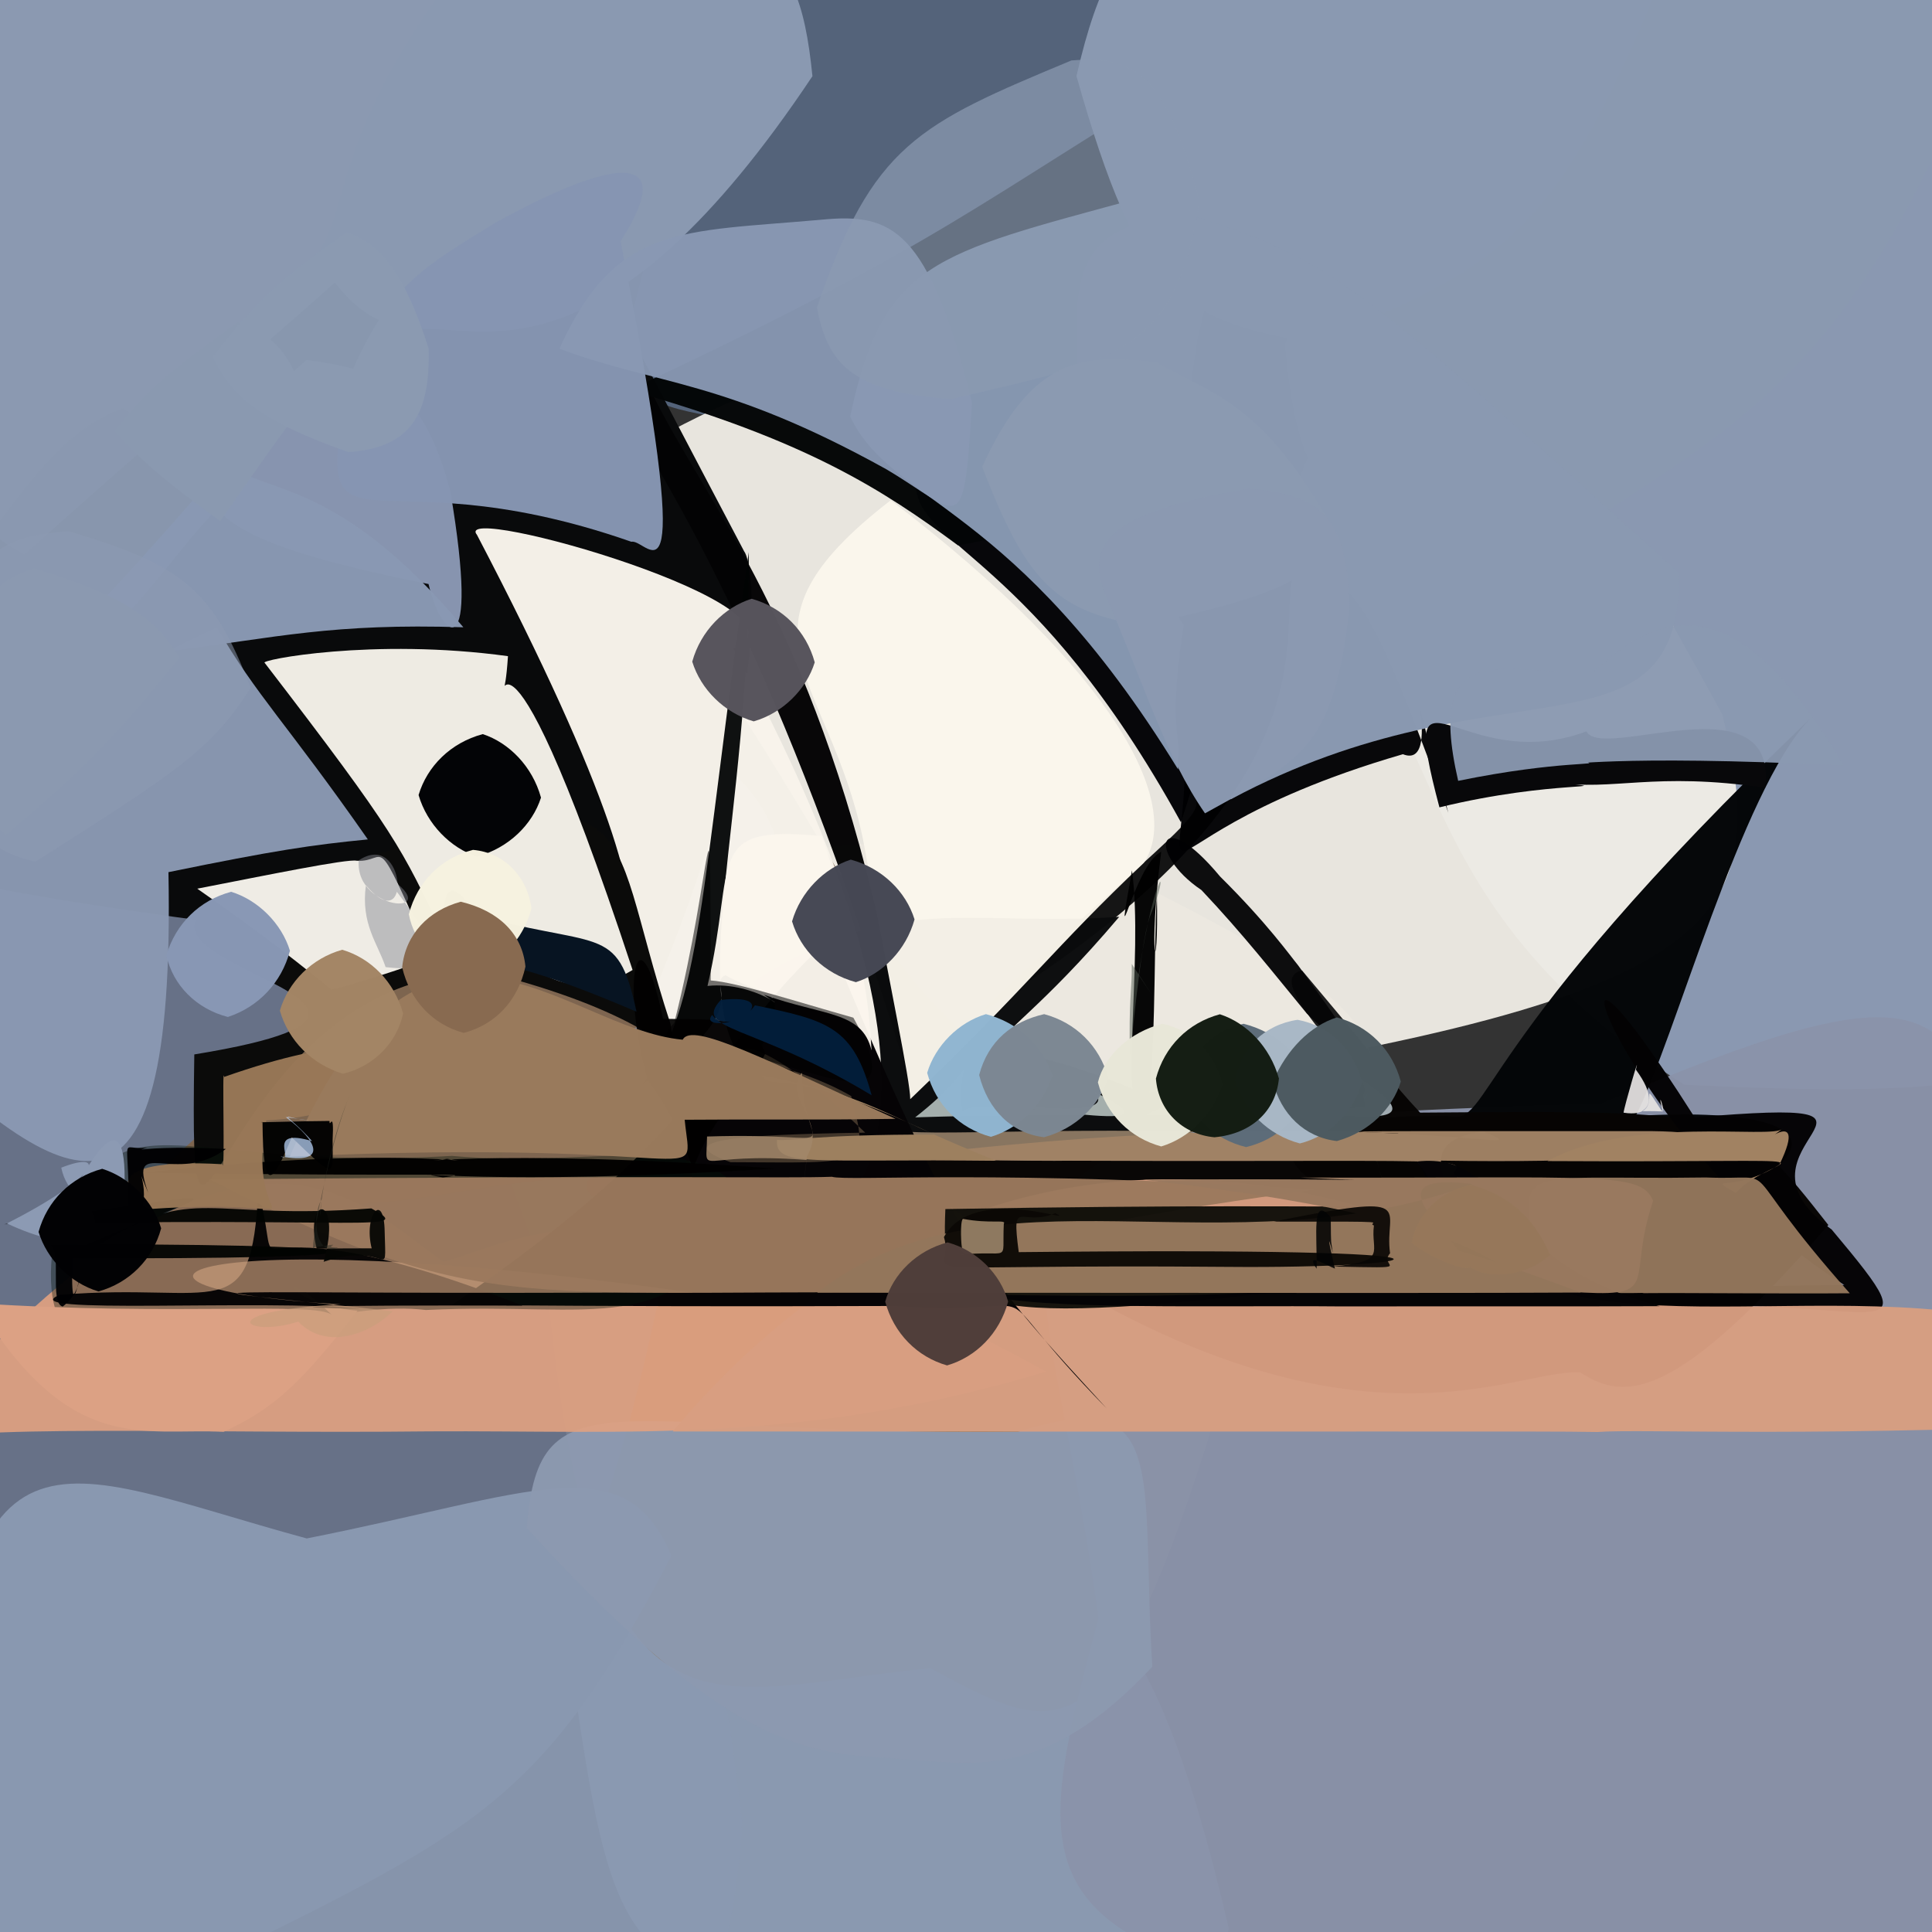 <?xml version="1.0" ?>
<svg xmlns="http://www.w3.org/2000/svg" version="1.1" width="600" height="600">
  <rect width="100%" height="100%" fill="#333333" stroke="none"/>
  <defs/>
  <g>
    <path d="M 381.618 598.85 C 378.009 620.741 361.781 622.132 250.383 620.457 C 193.874 613.003 189.412 600.929 177.731 519.664 C 180.62 454.559 203.891 468.999 259.903 494.64 C 324.64 484.939 351.312 468.757 381.618 598.85" stroke-width="0.0" fill="rgb(138, 153, 176)" opacity="0.997"/>
    <path d="M 372.773 4.964 C 332.587 81.317 317.697 90.557 237.482 131.843 C 185.916 123.97 186.284 125.73 212.079 44.267 C 223.055 -10.23 227.323 -19.137 288.434 -21.05 C 354.404 -23.356 368.929 -21.356 372.773 4.964" stroke-width="0.0" fill="rgb(96, 116, 148)" opacity="0.732"/>
    <path d="M 230.481 565.762 C 225.868 644.031 201.911 631.095 148.878 618.798 C 96.665 624.22 68.682 635.284 54.107 604.076 C 88.848 540.277 102.456 533.23 190.995 484.662 C 219.918 491.453 223.421 506.291 230.481 565.762" stroke-width="0.0" fill="rgb(138, 153, 177)" opacity="0.946"/>
    <path d="M 625.358 197.066 C 658.144 320.201 685.246 344.902 523.011 336.892 C 432.054 278.375 452.349 219.83 405.893 191.638 C 441.345 91.102 467.226 90.906 596.247 16.499 C 623.569 22.999 623.332 40.674 625.358 197.066" stroke-width="0.0" fill="rgb(138, 152, 177)" opacity="1"/>
    <path d="M 394.602 379.604 C 348.346 551.488 334.422 542.42 288.964 518.06 C 217.923 524.866 184.341 550.305 169.607 396.794 C 137.222 309.847 117.05 265.283 322.583 259.184 C 444.691 317.909 444.768 325.851 394.602 379.604" stroke-width="0.0" fill="rgb(140, 121, 99)" opacity="0.954"/>
    <path d="M 534.88 221.872 C 551.755 290.187 532.154 311.339 334.26 340.803 C 265.465 316.338 265.093 252.548 177.951 151.801 C 289.273 78.94 348.538 113.633 424.161 87.73 C 450.598 89.82 465.963 95.819 534.88 221.872" stroke-width="0.0" fill="rgb(242, 239, 231)" opacity="0.946"/>
    <path d="M 430.674 85.117 C 407.335 138.852 398.896 153.974 366.764 255.401 C 321.221 172.594 285.183 169.824 284.381 150.633 C 342.351 93.341 339.857 67.467 392.214 46.04 C 416.035 51.382 428.257 57.926 430.674 85.117" stroke-width="0.0" fill="rgb(1, 1, 4)" opacity="0.968"/>
    <path d="M 213.507 358.409 C 179.878 539.088 160.099 526.949 82.281 522.165 C 9.283 549.334 -12.585 567.533 -30.781 340.159 C -74.654 273.626 -90.003 255.878 169.675 212.085 C 275.15 241.868 245.003 290.679 213.507 358.409" stroke-width="0.0" fill="rgb(115, 127, 155)" opacity="0.816"/>
    <path d="M 231.08 171.186 C 234.386 175.259 239.538 219.671 204.921 303.788 C -56.093 271.817 -57.126 272.255 -38.3 232.042 C 58.088 36.159 95.46 43.957 145.941 12.269 C 153.88 20.915 158.044 32.681 231.08 171.186" stroke-width="0.0" fill="rgb(9, 10, 11)" opacity="1.0"/>
    <path d="M 164.417 2.988 C 139.775 66.751 122.068 69.592 7.615 172.19 C -15.81 159.784 -20.018 145.1 -19.99 50.243 C -10.156 -47.661 14.743 -33.535 89.924 -21.335 C 150.581 -20.938 163.649 -17.896 164.417 2.988" stroke-width="0.0" fill="rgb(139, 153, 177)" opacity="1"/>
    <path d="M 208.552 483.164 C 165.642 565.573 144.77 569.413 43.851 620.075 C 0.234 625.342 -13.264 623.448 -19.553 561.882 C -11.818 432.6 15.485 456.056 95.253 477.779 C 165.536 463.898 194.06 448.487 208.552 483.164" stroke-width="0.0" fill="rgb(137, 152, 176)" opacity="1"/>
    <path d="M 616.129 12.499 C 568.487 132.575 531.461 132.268 458.378 186.715 C 408.187 161.088 402.725 145.695 398.96 107.006 C 427.982 33.923 436.988 12.061 537.305 -20.393 C 586.914 -28.331 607.37 -33.949 616.129 12.499" stroke-width="0.0" fill="rgb(138, 153, 176)" opacity="1.0"/>
    <path d="M 618.765 375.778 C 615.082 682.791 603.688 678.3 524.174 634.566 C 312.785 612.643 315.971 597.44 341.124 502.524 C 321.785 360.422 278.455 348.939 497.366 342.765 C 598.031 300.309 611.332 306.033 618.765 375.778" stroke-width="0.0" fill="rgb(138, 147, 169)" opacity="0.968"/>
    <path d="M 207.942 19.654 C 156.908 146.137 247.044 111.067 282.384 335.52 C 210.817 100.774 152.066 95.134 131.318 30.837 C 133.406 -8.543 134.616 -16.024 198.1 -20.021 C 250.305 -19.459 250.929 -14.345 207.942 19.654" stroke-width="0.0" fill="rgb(4, 4, 5)" opacity="0.98"/>
    <path d="M 393.921 53.364 C 358.406 123.437 367.006 157.67 297.488 169.356 C 274.306 152.221 250.397 136.633 195.318 121.167 C 293.486 75.205 304.196 62.441 372.233 21.71 C 388.596 18.817 393.66 32.178 393.921 53.364" stroke-width="0.0" fill="rgb(4, 6, 7)" opacity="0.981"/>
    <path d="M 515.904 -6.545 C 484.561 68.963 469.865 82.577 406.997 106.509 C 366.692 99.076 353.813 92.649 334.308 23.627 C 347.735 -35.105 366.072 -29.135 418.626 -20.648 C 478.497 -22.152 497.578 -23.786 515.904 -6.545" stroke-width="0.0" fill="rgb(138, 153, 177)" opacity="1"/>
    <path d="M 252.309 23.659 C 189.192 118.319 151.447 101.627 131.632 102.151 C 117.821 102.235 108.408 96.04 98.222 79.305 C 109.87 63.142 102.17 37.892 152.018 -21.564 C 233.64 -27.994 247.674 -22.867 252.309 23.659" stroke-width="0.0" fill="rgb(138, 153, 177)" opacity="1.0"/>
    <path d="M 372.022 105.108 C 364.893 149.291 368.857 162.782 365.837 238.901 C 314.676 155.605 277.023 156.886 264.046 129.337 C 274.214 81.406 289.807 78.9 352.978 61.735 C 378.051 62.213 379.809 74.693 372.022 105.108" stroke-width="0.0" fill="rgb(135, 152, 178)" opacity="0.984"/>
    <path d="M 139.896 152.825 C 149.231 208.064 137.13 198.768 133.085 181.375 C 74.629 169.682 66.564 161.356 62.221 148.591 C 74.444 136.697 78.694 125.771 95.212 111.795 C 115.79 114.711 130.92 117.789 139.896 152.825" stroke-width="0.0" fill="rgb(144, 158, 188)" opacity="0.927"/>
    <path d="M 192.744 74.925 C 216.777 197.789 201.408 167.049 196.073 168.251 C 112.004 138.879 96.049 180.082 108.528 117.167 C 120.646 88.75 131.033 83.198 153.802 69.178 C 188.314 50.117 211.896 44.958 192.744 74.925" stroke-width="0.0" fill="rgb(135, 150, 178)" opacity="0.981"/>
    <path d="M 449.793 252.379 C 431.03 187.023 450.063 239.969 435.683 234.226 C 333.807 263.822 377.861 299.357 366.03 190.462 C 379.304 138.974 385.981 129.111 377.424 165.25 C 421.896 182.692 418.743 168.291 449.793 252.379" stroke-width="0.0" fill="rgb(0, 1, 3)" opacity="0.963"/>
    <path d="M 70.92 154.782 C 58.693 165.801 53.508 176.137 31.904 199.072 C 12.358 195.621 -0.754 190.283 -8.135 173.3 C 15.497 138.839 25.531 131.813 38.214 126.716 C 54.18 137.797 63.176 145.422 70.92 154.782" stroke-width="0.0" fill="rgb(139, 153, 176)" opacity="0.981"/>
    <path d="M 143.9 194.804 C 103.053 193.536 86.744 197.835 50.924 202.491 C 42.927 210.667 34.715 200.297 31.161 187.18 C 50.459 166.557 57.268 158.073 70.2 143.826 C 82.221 153.714 104.449 147.939 143.9 194.804" stroke-width="0.0" fill="rgb(137, 152, 179)" opacity="0.983"/>
    <path d="M 357.859 517.624 C 325.742 551.876 305.174 547.991 281.055 546.423 C 257.19 543.671 232.704 550.836 163.625 474.517 C 167.231 424.818 191.827 446.137 316.171 444.649 C 363.624 429.626 354.109 456.983 357.859 517.624" stroke-width="0.0" fill="rgb(141, 153, 176)" opacity="0.966"/>
    <path d="M 521.528 177.963 C 521.871 238.821 465.714 203.584 382.275 248.205 C 350.277 156.857 341.47 151.169 335.07 121.257 C 332.836 84.74 333.326 69.718 369.295 66.699 C 413.174 80.132 421.463 87.496 521.528 177.963" stroke-width="0.0" fill="rgb(138, 153, 177)" opacity="0.993"/>
    <path d="M 301.864 125.084 C 299.272 168.466 298.614 159.568 275.252 145.731 C 224.581 117.625 204.046 119.687 173.732 108.289 C 191.255 69.527 211.158 72.168 255.247 68.219 C 276.899 66.152 288.286 70.646 301.864 125.084" stroke-width="0.0" fill="rgb(137, 153, 180)" opacity="0.962"/>
    <path d="M 114.235 260.688 C 96.826 262.394 85.371 264.081 52.314 270.854 C 54.596 392.018 21.182 371.736 -33.802 318.965 C 16.223 217.729 31.24 211.99 67.352 194.819 C 79.574 216.003 89.157 224.752 114.235 260.688" stroke-width="0.0" fill="rgb(138, 152, 178)" opacity="0.979"/>
    <path d="M 401.335 179.026 C 397.184 197.971 414.96 246.685 304.809 314.154 C 414.079 211.838 352.902 283.161 367.645 194.218 C 324.145 128.612 332.661 130.498 350.494 132.015 C 378.577 137.73 389.395 142.936 401.335 179.026" stroke-width="0.0" fill="rgb(0, 0, 2)" opacity="0.908"/>
    <path d="M 94.191 125.781 C 81.877 142.091 75.702 151.653 68.356 161.824 C 53.762 151.204 44.321 143.844 35.675 133.942 C 45.49 120.779 54.425 114.17 73.854 100.043 C 85.092 103.351 92.434 112.443 94.191 125.781" stroke-width="0.0" fill="rgb(138, 153, 176)" opacity="1.0"/>
    <path d="M 133.112 108.208 C 133.71 129.329 127.121 139.023 108.223 140.423 C 80.475 130.656 71.784 122.913 66.107 110.885 C 80.56 91.826 89.457 85.161 107.644 72.115 C 118.51 75.821 125.715 85.045 133.112 108.208" stroke-width="0.0" fill="rgb(139, 154, 177)" opacity="0.98"/>
    <path d="M 372.517 62.59 C 364.948 110.111 347.039 111.696 295.593 123.92 C 263.349 121.956 256.902 111.828 253.683 95.492 C 271.065 44.759 285.22 38.575 332.738 18.772 C 351.942 17.3 362.365 22.331 372.517 62.59" stroke-width="0.0" fill="rgb(138, 153, 177)" opacity="0.73"/>
    <path d="M 77.832 213.603 C 65.625 233.03 54.063 240.177 11.035 267.587 C -10.578 263.149 -14.291 247.254 -16.849 210.08 C -11.598 175.267 -3.046 166.24 21.522 165.042 C 56.964 175.51 66.187 183.317 77.832 213.603" stroke-width="0.0" fill="rgb(141, 155, 178)" opacity="0.533"/>
    <path d="M 507.979 346.546 C 585.378 342.283 564.314 369.572 485.366 386.755 C 395.171 377.845 368.439 345.776 449.835 346.597 C 463.36 350.122 455.506 325.282 562.027 223.303 C 540.611 245.663 520.094 323.123 507.979 346.546" stroke-width="0.0" fill="rgb(5, 7, 9)" opacity="0.989"/>
    <path d="M 414.404 164.901 C 409.489 178.989 398.654 184.763 354.814 194.13 C 326.765 190.104 318.124 178.653 305.02 144.967 C 320.604 110.771 336.304 109.746 359.042 112.499 C 377.184 122.874 392.151 124.79 414.404 164.901" stroke-width="0.0" fill="rgb(139, 154, 177)" opacity="1.0"/>
    <path d="M 419.05 189.279 C 414.122 233.434 403.393 236.32 374.223 252.588 C 362.047 235.044 355.586 213.307 343.462 185.087 C 337.019 169.119 342.91 159.503 387.441 151.791 C 412.016 153.301 418.691 162.541 419.05 189.279" stroke-width="0.0" fill="rgb(139, 153, 177)" opacity="0.986"/>
    <path d="M 567.809 380.439 C 520.795 434.82 504.875 435.467 490.802 426.234 C 467.473 424.641 407.215 465.876 274.343 358.712 C 490.74 372.321 401.241 302.779 441.034 345.534 C 539.818 344.784 539.62 344.543 567.809 380.439" stroke-width="0.0" fill="rgb(7, 5, 4)" opacity="0.977"/>
    <path d="M 222.917 323.492 C 206.1 397.586 173.247 368.686 184.282 365.672 C 135.176 366.462 112.8 385.605 50.823 362.545 C 116.098 301.676 144.669 282.053 208.16 314.953 C 157.319 336.309 141.315 324.644 222.917 323.492" stroke-width="0.0" fill="rgb(127, 100, 76)" opacity="0.93"/>
    <path d="M 355.405 339.717 C 449.641 318.113 433.957 330.303 412.207 352.485 C 238.538 345.75 275.292 370.318 233.894 304.764 C 278.379 276.509 299.561 287.934 347.594 284.724 C 298.907 342.284 296.228 313.831 355.405 339.717" stroke-width="0.0" fill="rgb(11, 12, 13)" opacity="0.981"/>
    <path d="M 227.798 201.444 C 316.397 365.279 256.399 398.691 217.961 380.157 C 207.11 325.607 206.607 307.318 172.081 290.14 C 180.511 298.683 233.011 328.401 148.135 166.121 C 139.562 155.563 256.776 188.863 227.798 201.444" stroke-width="0.0" fill="rgb(248, 244, 236)" opacity="0.977"/>
    <path d="M 208.202 317.908 C 213.716 356.078 239.639 324.41 152.208 302.17 C 67.205 300.162 58.731 432.291 60.343 327.464 C 169.709 309.585 -20.213 294.905 104.844 268.884 C 202.786 239.218 186.424 251.349 208.202 317.908" stroke-width="0.0" fill="rgb(11, 11, 10)" opacity="1.0"/>
    <path d="M 568.831 381.826 C 602.982 422.545 581.418 401.342 511.456 406.275 C 487 405.406 474.352 399.902 572.764 399.057 C 507.613 358.836 468.685 256.229 526.292 347.009 C 603.775 340.48 531.842 355.476 568.831 381.826" stroke-width="0.0" fill="rgb(4, 3, 4)" opacity="0.975"/>
    <path d="M 324.862 425.978 C 249.039 448.769 194.69 444.154 133.43 444.522 C 60.088 445.35 -13.072 441.96 -30.277 448.491 C 75.2 325.51 112.201 374.761 137.788 391.916 C 158.4 386.682 201.214 357.26 324.862 425.978" stroke-width="0.0" fill="rgb(224, 161, 128)" opacity="0.912"/>
    <path d="M 671.108 441.405 C 564.885 446.746 510.544 443.632 496.107 444.72 C 479.061 444.379 415.311 444.709 208.921 444.555 C 328.209 303.315 472.128 395.152 481.939 400.333 C 531.871 416.952 637.685 384.369 671.108 441.405" stroke-width="0.0" fill="rgb(216, 158, 129)" opacity="0.968"/>
    <path d="M 355.236 267.96 C 327.683 293.941 319.433 306.138 282.682 341.357 C 282.676 335.554 276.598 307.39 267.943 260.313 C 257.083 208.857 223.991 196.072 276.62 155.357 C 347.238 209.233 367.155 249.919 355.236 267.96" stroke-width="0.0" fill="rgb(251, 247, 236)" opacity="0.967"/>
    <path d="M 196.456 301.234 C 156.872 325.249 137.826 246.566 137.363 289.924 C 124.736 263.363 123.16 259.144 82.21 205.868 C 80.038 205.037 115.856 198.02 157.753 203.778 C 155.763 234.382 152.108 166.716 196.456 301.234" stroke-width="0.0" fill="rgb(240, 237, 229)" opacity="0.99"/>
    <path d="M 55.723 204.334 C 36.777 227.428 28.849 236.55 1.785 259.349 C -8.618 249.216 -10.483 234.888 -9.781 214.697 C -10.679 194.616 -7.105 182.143 10.554 176.52 C 37.798 184.831 48.182 191.572 55.723 204.334" stroke-width="0.0" fill="rgb(139, 153, 176)" opacity="1.0"/>
    <path d="M 343.648 437.357 C 300.551 393.226 332.464 409.016 277.746 405.582 C 221.616 405.763 201.716 405.686 140.298 405.279 C 221.649 349.571 219.697 326.43 257.399 291.723 C 297.65 389.299 306.708 396.965 343.648 437.357" stroke-width="0.0" fill="rgb(6, 4, 6)" opacity="0.994"/>
    <path d="M 233.486 375.443 C 206.882 416.688 186.441 404.258 132.253 406.832 C 85.399 401.316 8.098 452.109 16.433 387.009 C 38.878 335.516 48.347 364.253 140.354 358.97 C 184.801 363.028 221.351 349.267 233.486 375.443" stroke-width="0.0" fill="rgb(4, 21, 10)" opacity="0.369"/>
    <path d="M 548.205 244.665 C 513.622 239.543 500.58 245.816 483.126 242.932 C 505.227 245.425 482.72 242.019 447.025 250.731 C 433.479 199.604 453.659 241.766 492.693 227.117 C 497.361 236.619 552.18 210.576 548.205 244.665" stroke-width="0.0" fill="rgb(8, 8, 10)" opacity="0.999"/>
    <path d="M 111.011 407.049 C 93.696 429.106 85.779 437.1 69.462 444.657 C 44.087 443.448 21.521 452.094 -7.148 404.732 C 54.246 408.753 98.096 404.147 103.086 408.373 C 84.787 390.786 87.768 405.094 111.011 407.049" stroke-width="0.0" fill="rgb(220, 161, 132)" opacity="1.0"/>
    <path d="M 447.061 360.444 C 482.592 392.269 488.589 388.651 472.991 397.282 C 461.718 396.006 457.737 385.543 434.195 352.02 C 406.465 351.088 425.916 351.305 509.614 351.282 C 547.169 350.951 543.335 362.01 447.061 360.444" stroke-width="0.0" fill="rgb(158, 128, 99)" opacity="0.995"/>
    <path d="M 162.311 405.47 C 89.823 405.29 85.296 406.054 112.409 406.434 C 81.103 403.377 2.749 408.456 18.565 402.131 C 67.928 398.016 78.122 413.134 80.223 369.479 C 89.738 407.871 65.313 367.455 162.311 405.47" stroke-width="0.0" fill="rgb(6, 5, 5)" opacity="0.976"/>
    <path d="M 121.989 407.208 C 114.84 414.436 101.199 419.384 92.624 410.451 C 76.181 415.706 64.915 407.126 105.847 405.083 C 20.038 400.224 53.674 378.659 213.944 401.327 C 50.898 402.296 43.855 398.54 121.989 407.208" stroke-width="0.0" fill="rgb(202, 159, 124)" opacity="0.67"/>
    <path d="M 408.53 369.413 C 214.115 396.053 335.782 404.944 308.628 401.706 C 159.45 399.282 154.007 411.351 65.037 366.246 C 212.379 364.993 243.557 366.005 258.351 365.457 C 263.313 366.932 310.391 363.072 408.53 369.413" stroke-width="0.0" fill="rgb(155, 121, 93)" opacity="0.966"/>
    <path d="M 552.617 361.698 C 537.879 370.911 529.401 364.671 539.045 370.498 C 550.667 357.541 582.626 361.132 480.579 360.579 C 506.608 346.262 550.477 353.886 553.536 350.562 C 541.768 359.672 562.771 340.796 552.617 361.698" stroke-width="0.0" fill="rgb(161, 130, 98)" opacity="1.0"/>
    <path d="M 574.466 401.639 C 553.355 401.811 523.213 401.47 510.294 401.601 C 511.64 401.124 488.932 403.367 477.758 396.111 C 471.627 359.85 468.487 366.612 529.768 365.675 C 555.481 366.709 536.42 358.831 574.466 401.639" stroke-width="0.0" fill="rgb(147, 118, 92)" opacity="0.974"/>
    <path d="M 133.756 297.026 C 139.893 295.943 109.349 306.141 102.936 307.339 C 87.306 294.646 77.72 287.519 61.263 275.987 C 83.294 271.7 107.856 266.661 110.769 267.307 C 120.96 268.03 115.409 255.717 133.756 297.026" stroke-width="0.0" fill="rgb(241, 238, 231)" opacity="0.991"/>
    <path d="M 426.213 353.973 C 432.079 381.926 444.789 404.789 404.935 400.343 C 296.531 413.141 292.303 405.724 293.593 375.487 C 443.368 372.822 454.901 378.041 430.505 369.539 C 424.185 351.588 429.076 361.659 426.213 353.973" stroke-width="0.0" fill="rgb(11, 11, 7)" opacity="0.937"/>
    <path d="M 451.426 372.264 C 469.656 367.499 464.854 373.43 450.169 365.414 C 458.221 357.973 454.2 361.689 272.119 360.088 C 426.1 340.529 483.809 360.908 460.584 351.366 C 442.368 353.947 447.157 363.582 451.426 372.264" stroke-width="0.0" fill="rgb(160, 130, 101)" opacity="1.0"/>
    <path d="M 515.422 405.644 C 484.213 405.77 460.985 405.641 416.951 405.72 C 377.066 405.345 322.704 406.961 305.188 402.028 C 470.715 405.405 455.358 388.285 440.156 360.69 C 469.574 357.767 461.144 391.121 515.422 405.644" stroke-width="0.0" fill="rgb(5, 4, 6)" opacity="0.986"/>
    <path d="M 513.4 372.923 C 505.112 397.32 515.912 402.618 491.989 401.426 C 456.429 400.202 486.111 381.586 354.846 366.347 C 456.61 365.663 461.973 368.449 403.872 365.708 C 498.176 365.958 509.455 363.774 513.4 372.923" stroke-width="0.0" fill="rgb(153, 121, 95)" opacity="0.991"/>
    <path d="M 572.631 237.756 C 499.233 234.081 484.734 238.271 491.751 236.556 C 498.955 237.775 484.571 236.007 452.848 242.499 C 442.059 195.54 469.102 210.4 494.923 208.569 C 517.96 187.083 541.098 184.345 572.631 237.756" stroke-width="0.0" fill="rgb(138, 153, 177)" opacity="0.954"/>
    <path d="M 30.868 386.465 C 126.615 386.387 133.576 391.421 17.506 390.705 C 68.714 367.868 85.456 368.306 1.268 380.185 C 113.065 377.837 129.491 382.982 115.326 375.281 C 63.734 379.161 60.576 367.431 30.868 386.465" stroke-width="0.0" fill="rgb(2, 4, 2)" opacity="0.938"/>
    <path d="M 454.591 390.766 C 439.618 387.296 434.008 380.061 490.971 401.411 C 457.078 401.582 432.365 401.574 253.782 401.45 C 308.705 358.937 379.775 396.083 457.416 367.716 C 426.286 363.877 448.618 380.949 454.591 390.766" stroke-width="0.0" fill="rgb(147, 118, 91)" opacity="1.0"/>
    <path d="M 240.745 362.894 C 148.837 356.191 120.78 362.308 138.903 359.893 C 159.136 363.223 127.941 354.767 45.259 364.19 C 130.386 365.504 151.179 364.016 137.529 365.655 C 123.037 363.042 150.713 368.598 240.745 362.894" stroke-width="0.0" fill="rgb(2, 0, 1)" opacity="0.975"/>
    <path d="M 233.047 331.963 C 247.607 304.036 239.347 311.027 225.29 302.869 C 218.863 305.671 236.353 312.958 199.596 336.604 C 218.021 312.848 217.268 277.942 232.542 171.488 C 233.277 255.957 211.674 311.349 233.047 331.963" stroke-width="0.0" fill="rgb(2, 4, 4)" opacity="0.94"/>
    <path d="M 264.335 340.384 C 270.33 362.858 268.732 361.051 226.894 360.927 C 207.47 354.027 228.401 352.383 268.695 351.753 C 232.958 317.37 227.189 326.234 231.568 328.026 C 242.137 331.097 254.313 334.565 264.335 340.384" stroke-width="0.0" fill="rgb(86, 71, 55)" opacity="0.757"/>
    <path d="M 309.384 360.486 C 251.987 359.842 240.631 362.612 241.317 353.978 C 245.297 354.498 252.893 352.288 290.118 352.35 C 242.503 329.844 240.506 339.378 236.535 333.948 C 272.674 341.053 270.264 344.859 309.384 360.486" stroke-width="0.0" fill="rgb(157, 128, 95)" opacity="1.0"/>
    <path d="M 270.661 326.215 C 267.72 313.936 255.942 315.613 237.234 308.912 C 246.784 316.104 235.063 304.569 219.723 306.196 C 228.849 267.154 218.242 256.047 255.223 259.651 C 264.576 288.036 269.409 301 270.661 326.215" stroke-width="0.0" fill="rgb(251, 246, 237)" opacity="0.967"/>
    <path d="M 339.968 339.154 C 349.932 350.582 289.02 338.648 322.53 344.678 C 350.601 347.617 332.884 345.448 284.221 347.005 C 306.458 329.618 296.872 326.021 298.771 345.158 C 306.374 339.083 373.32 355.473 339.968 339.154" stroke-width="0.0" fill="rgb(166, 176, 174)" opacity="0.986"/>
    <path d="M 82.695 347.954 C 75.236 388.004 106.967 371.338 46.133 375.494 C 39.264 371.652 28.964 359.293 69.063 361.561 C 69.954 365.551 68.917 329.462 69.608 334.453 C 143.822 308.291 134.345 345.209 82.695 347.954" stroke-width="0.0" fill="rgb(153, 120, 87)" opacity="0.976"/>
    <path d="M 508.044 332.2 C 509.692 325.512 504.367 343.842 504.214 345.551 C 518.315 347.757 507.501 331.922 515.795 344.574 C 518.071 347.406 514.07 336.063 516.417 345.171 C 501.034 344.517 519.689 348.074 508.044 332.2" stroke-width="0.0" fill="rgb(229, 226, 225)" opacity="0.932"/>
    <path d="M 265.018 316.046 C 283.342 348.758 254.839 332.316 230.051 327.487 C 219.249 332.538 199.935 326.236 209.379 317.707 C 221.649 269.417 220.368 232.778 220.727 304.491 C 228.884 305.056 247.081 310.994 265.018 316.046" stroke-width="0.0" fill="rgb(0, 0, 0)" opacity="0.527"/>
    <path d="M 237.72 327.083 C 231.757 339.667 222.617 343.856 215.219 363.015 C 209.177 346.321 204.965 340.622 201.216 335.481 C 192.397 304.436 198.249 279.967 205.914 316.404 C 226.105 316.719 232.551 315.708 237.72 327.083" stroke-width="0.0" fill="rgb(2, 1, 1)" opacity="0.925"/>
    <path d="M 118.442 271 C 133.185 288.985 143.058 303.166 119.754 300.346 C 117.29 292.939 112.004 286.929 113.633 274.929 C 128.006 291.897 126.099 257.437 111.4 267.199 C 110.153 283.855 140.985 284.799 118.442 271" stroke-width="0.0" fill="rgb(132, 135, 146)" opacity="0.461"/>
    <path d="M 38.54 371.529 C 40.346 338.285 27.328 361.703 23.619 368.876 C 39.427 388.631 21.32 388.997 2.143 379.949 C 30.693 365.433 33.529 356.995 19.024 362.628 C 22.393 378.845 43.57 375.046 38.54 371.529" stroke-width="0.0" fill="rgb(140, 154, 179)" opacity="1.0"/>
    <path d="M 250.604 359.149 C 249.147 371.172 249.328 369.796 250.481 360.25 C 215.663 357.541 219.423 366.085 219.578 352.955 C 266.387 351.467 249.518 360.967 249.043 333.146 C 242.685 341.13 257.245 347.743 250.604 359.149" stroke-width="0.0" fill="rgb(161, 135, 106)" opacity="0.863"/>
    <path d="M 422.636 335.247 C 433.134 351.521 368.409 339.646 414.107 346.308 C 402.21 346.058 382.237 346.385 355.563 346.32 C 394.137 329.264 353.585 346.06 386.311 344.664 C 396.656 341.645 455.264 356.078 422.636 335.247" stroke-width="0.0" fill="rgb(208, 223, 230)" opacity="0.763"/>
    <path d="M 278.118 347.468 C 249.942 347.872 238.556 347.542 212.634 347.749 C 214.833 370.437 222.99 353.131 89.986 359.209 C 131.404 263.113 174.287 319.412 212.023 322.891 C 214.867 317.188 237.653 329.129 278.118 347.468" stroke-width="0.0" fill="rgb(154, 122, 92)" opacity="0.989"/>
    <path d="M 316.381 388.862 C 477.093 387.187 443.45 394.001 381.279 393.439 C 272.134 392.475 297.219 397.565 293.153 384.174 C 302.44 367.257 335.91 380.852 327.704 376.759 C 317.015 381.29 314.068 371.252 316.381 388.862" stroke-width="0.0" fill="rgb(11, 8, 5)" opacity="0.952"/>
    <path d="M 403.147 299.804 C 412.688 313.03 434.798 342.536 405.807 314.719 C 395.422 302.132 386.201 290.279 373.122 276.417 C 355.946 264.906 359.553 248.93 378.922 272.22 C 393.543 286.711 400.598 296.713 403.147 299.804" stroke-width="0.0" fill="rgb(0, 0, 3)" opacity="0.945"/>
    <path d="M 103.299 354.108 C 103.29 365.394 104.659 366.732 90.605 353.206 C 84.8 367.127 81.73 372.118 81.521 348.447 C 78.114 348.699 93.918 348.14 102.337 348.12 C 102.289 350.832 103.799 343.898 103.299 354.108" stroke-width="0.0" fill="rgb(0, 0, 1)" opacity="0.964"/>
    <path d="M 270.696 340.153 C 265.003 319.039 257.289 316.884 234.447 312.213 C 230.16 318.664 217.598 319.2 221.188 315.197 C 225.898 322.522 244.963 308.176 223.858 310.543 C 214.981 320.16 233.497 317.732 270.696 340.153" stroke-width="0.0" fill="rgb(3, 30, 59)" opacity="0.969"/>
    <path d="M 311.74 380.05 C 311.114 393.021 314.493 387.874 297.24 389.749 C 303.737 390.175 294.846 387.47 298.837 387.709 C 298.526 387.679 298.061 379.433 299.028 378.518 C 307.567 380.158 312.667 378.609 311.74 380.05" stroke-width="0.0" fill="rgb(153, 131, 104)" opacity="0.918"/>
    <path d="M 45.807 356.393 C 36.524 357.596 40.296 349.893 40.003 379.056 C 50.006 375.371 39.958 356.238 46.034 370.443 C 39.541 352.516 54.637 368.451 70.148 356.812 C 37.327 355.176 36.108 359.771 45.807 356.393" stroke-width="0.0" fill="rgb(1, 1, 2)" opacity="0.966"/>
    <path d="M 481.38 389.677 C 473.599 397.159 460.524 397.025 456.522 393.387 C 456.575 395.081 445.793 391.871 438.402 386.013 C 439.794 377.227 447.344 369.498 457.107 368.018 C 467.963 371.082 476.195 377.537 481.38 389.677" stroke-width="0.0" fill="rgb(150, 120, 90)" opacity="0.986"/>
    <path d="M 359.289 277.905 C 358.13 296.05 359.366 331.502 355.18 351.403 C 347.165 343.202 355.206 297.954 351.551 270.299 C 345.673 303.562 352.032 268.616 360.625 264.506 C 356.396 297.457 359.867 307.298 359.289 277.905" stroke-width="0.0" fill="rgb(0, 0, 1)" opacity="0.966"/>
    <path d="M 431.703 389.216 C 427.73 393.701 441.169 393.91 413.864 393.332 C 431.355 391.725 425.585 388.806 426.684 380.59 C 423.688 379.486 437.04 379.313 395.525 379.384 C 441.835 370.069 429.635 375.096 431.703 389.216" stroke-width="0.0" fill="rgb(9, 7, 5)" opacity="0.92"/>
    <path d="M 15.367 386.726 C 19.479 386.906 15.163 404.779 19.472 405.766 C 26.634 400.258 24.213 392.743 24.788 396.491 C 21.997 409.489 22.439 397.005 22.374 390.623 C 19.92 391.023 43.465 385.678 15.367 386.726" stroke-width="0.0" fill="rgb(0, 0, 3)" opacity="0.952"/>
    <path d="M 88.718 346.921 C 98.814 354.413 102.017 361.809 87.123 359.133 C 91.882 361.361 82.113 349.953 96.945 354.397 C 88.878 345.437 86.353 346.326 93.571 347.669 C 97.056 348.124 97.378 348.121 88.718 346.921" stroke-width="0.0" fill="rgb(188, 216, 254)" opacity="0.716"/>
    <path d="M 413.901 389.063 C 412.724 384.655 411.883 382.527 414.574 393.982 C 411.753 392.911 405.193 388.642 408.89 394.006 C 409.068 383.415 407.256 370.84 413.276 378.088 C 413.375 387.83 413.275 384.25 413.901 389.063" stroke-width="0.0" fill="rgb(3, 4, 4)" opacity="0.885"/>
    <path d="M 119.465 382.526 C 119.28 369.675 112.787 377.248 115.434 387.699 C 120.629 387.708 111.415 387.623 98.346 387.771 C 94.278 371.067 106.543 370.583 100.513 391.852 C 121.021 385.055 119.877 399.336 119.465 382.526" stroke-width="0.0" fill="rgb(5, 6, 4)" opacity="0.94"/>
    <path d="M 197.682 314.201 C 135.016 287.372 144.665 303.586 146.315 310.159 C 143.934 310.626 138.715 311.681 146.332 310.1 C 141.475 296.921 150.295 306.263 143.684 283.11 C 186.59 295.399 191.543 285.946 197.682 314.201" stroke-width="0.0" fill="rgb(7, 20, 34)" opacity="0.998"/>
    <path d="M 97.635 387.362 C 109.527 385.563 98.566 387.376 104.978 387.439 C 98.363 390.552 96.498 378.54 99.874 372.381 C 98.727 388.364 98.683 363.693 108.714 339.863 C 102.283 354.803 95.403 392.331 97.635 387.362" stroke-width="0.0" fill="rgb(37, 41, 34)" opacity="0.427"/>
    <path d="M 353.573 302.762 C 362.808 316.347 359.063 311.119 351.477 299.344 C 351.617 307.189 350.448 310.339 350.918 328.581 C 353.825 298.909 355.574 289.193 357.062 284.803 C 363.86 268.639 359.141 267.082 353.573 302.762" stroke-width="0.0" fill="rgb(83, 93, 83)" opacity="0.492"/>
    <path d="M 432.006 337.401 C 420.948 327.044 419.13 337.897 408.611 339.288 C 411.901 342.449 403.338 346.358 423.836 343.765 C 424.907 332.079 390.696 304.475 404.36 301.381 C 419.036 319.027 429.149 330.195 432.006 337.401" stroke-width="0.0" fill="rgb(6, 6, 7)" opacity="0.892"/>
    <path d="M 168.01 247.712 C 165.345 256.029 158.03 263.346 148.12 266.026 C 139.962 263.357 132.654 256.034 129.991 246.909 C 132.656 237.968 139.966 230.652 149.926 227.985 C 158.033 230.644 165.343 237.971 168.01 247.712" stroke-width="0.0" fill="rgb(2, 3, 5)" opacity="0.99"/>
    <path d="M 90.05 295.278 C 87.423 305.175 80.277 312.718 70.766 315.83 C 61.003 313.316 53.685 305.997 51.667 296.681 C 54.556 286.892 61.91 279.61 71.783 276.951 C 80.18 279.528 87.47 286.821 90.05 295.278" stroke-width="0.0" fill="rgb(136, 151, 181)" opacity="0.99"/>
    <path d="M 125.189 314.743 C 123.245 323.934 115.929 331.229 106.516 333.462 C 96.823 330.527 89.562 323.148 86.917 313.851 C 89.567 304.873 96.877 297.577 106.289 294.955 C 115.143 297.563 122.448 304.853 125.189 314.743" stroke-width="0.0" fill="rgb(163, 133, 101)" opacity="0.99"/>
    <path d="M 326.823 333.978 C 323.835 343.391 316.276 350.499 307.733 353.054 C 297.905 350.398 290.599 343.097 287.945 333.182 C 290.45 324.735 297.738 317.458 306.191 314.949 C 316.196 317.572 323.814 324.666 326.823 333.978" stroke-width="0.0" fill="rgb(144, 182, 209)" opacity="0.99"/>
    <path d="M 344.165 334.652 C 341.55 343.203 334.174 350.463 324.252 353.177 C 314.257 351.999 306.838 344.792 304.087 333.848 C 306.854 323.264 314.467 317.174 324.27 314.951 C 334.125 317.581 341.447 324.864 344.165 334.652" stroke-width="0.0" fill="rgb(124, 135, 146)" opacity="0.99"/>
    <path d="M 406.96 337.045 C 404.238 346.86 396.757 353.93 386.982 356.236 C 377.25 353.912 369.756 346.863 367.008 336.986 C 369.682 327.007 377.069 319.88 386.212 317.946 C 396.327 320.501 404.028 327.463 406.96 337.045" stroke-width="0.0" fill="rgb(93, 108, 121)" opacity="0.99"/>
    <path d="M 50.048 381.464 C 47.439 391.135 40.13 398.428 30.573 401.072 C 21.845 398.46 14.595 391.128 11.978 382.585 C 14.626 372.936 21.938 365.631 31.736 362.98 C 40.134 365.591 47.463 372.841 50.048 381.464" stroke-width="0.0" fill="rgb(2, 2, 4)" opacity="0.99"/>
    <path d="M 165.067 282.105 C 162.381 292.096 155.142 299.528 145.543 302.647 C 135.977 300.335 128.649 293.028 126.96 283.916 C 129.616 273.884 136.825 266.509 146.9 263.933 C 156.769 264.809 163.776 272.382 165.067 282.105" stroke-width="0.0" fill="rgb(246, 242, 224)" opacity="0.99"/>
    <path d="M 163.178 300.193 C 160.88 310.746 153.861 318.196 144.016 320.778 C 134.236 318.139 127.286 310.595 124.896 300.416 C 125.923 290.156 133.108 282.75 143.083 280.042 C 154.892 282.84 162.239 290.09 163.178 300.193" stroke-width="0.0" fill="rgb(136, 106, 80)" opacity="1.0"/>
    <path d="M 422.995 335.982 C 420.24 345.848 412.712 352.853 403.688 355.113 C 393.825 352.464 386.457 345.201 383.444 335.443 C 385.266 325.553 392.552 318.277 402.979 316.703 C 413.059 318.609 420.344 325.956 422.995 335.982" stroke-width="0.0" fill="rgb(169, 184, 198)" opacity="0.99"/>
    <path d="M 313.082 404.224 C 310.423 414.123 303.122 421.421 294.12 424.044 C 284.876 421.421 277.572 414.127 274.908 404.241 C 277.337 395.628 284.646 388.385 294.273 385.836 C 303.412 388.312 310.665 395.597 313.082 404.224" stroke-width="0.0" fill="rgb(79, 62, 58)" opacity="0.99"/>
    <path d="M 435.031 335.882 C 432.505 344.229 425.246 351.551 415.192 354.366 C 405.108 353.211 397.763 345.901 395.311 335.905 C 399.595 325.905 406.904 318.593 415.165 315.962 C 425.064 318.625 432.37 325.938 435.031 335.882" stroke-width="0.0" fill="rgb(77, 90, 96)" opacity="0.99"/>
    <path d="M 253.023 205.702 C 250.403 214.116 243.119 221.409 234.077 224.026 C 224.921 221.393 217.626 214.071 214.981 205.477 C 217.63 195.936 224.927 188.608 233.426 185.954 C 243.065 188.621 250.37 195.938 253.023 205.702" stroke-width="0.0" fill="rgb(87, 84, 92)" opacity="0.99"/>
    <path d="M 379.77 336.708 C 376.687 346.281 369.199 353.449 360.636 356.041 C 350.922 353.39 343.607 346.079 340.957 336.144 C 343.063 327.727 350.858 320.603 360.889 317.941 C 369.991 319.7 377.319 327.004 379.77 336.708" stroke-width="0.0" fill="rgb(232, 231, 216)" opacity="0.99"/>
    <path d="M 284.018 285.538 C 281.373 295.075 274.088 302.403 265.807 305.021 C 255.944 302.366 248.635 295.056 245.981 286.145 C 248.633 276.941 255.936 269.62 264.216 266.966 C 274.052 269.636 281.366 276.947 284.018 285.538" stroke-width="0.0" fill="rgb(70, 72, 84)" opacity="0.99"/>
    <path d="M 397.181 334.942 C 396.237 344.884 388.848 352.115 377.164 353.194 C 367.069 352.256 359.743 344.931 358.98 334.959 C 361.652 324.966 368.967 317.654 378.84 314.989 C 387.049 317.642 394.364 324.948 397.181 334.942" stroke-width="0.0" fill="rgb(20, 29, 19)" opacity="0.99"/>
  </g>
</svg>

